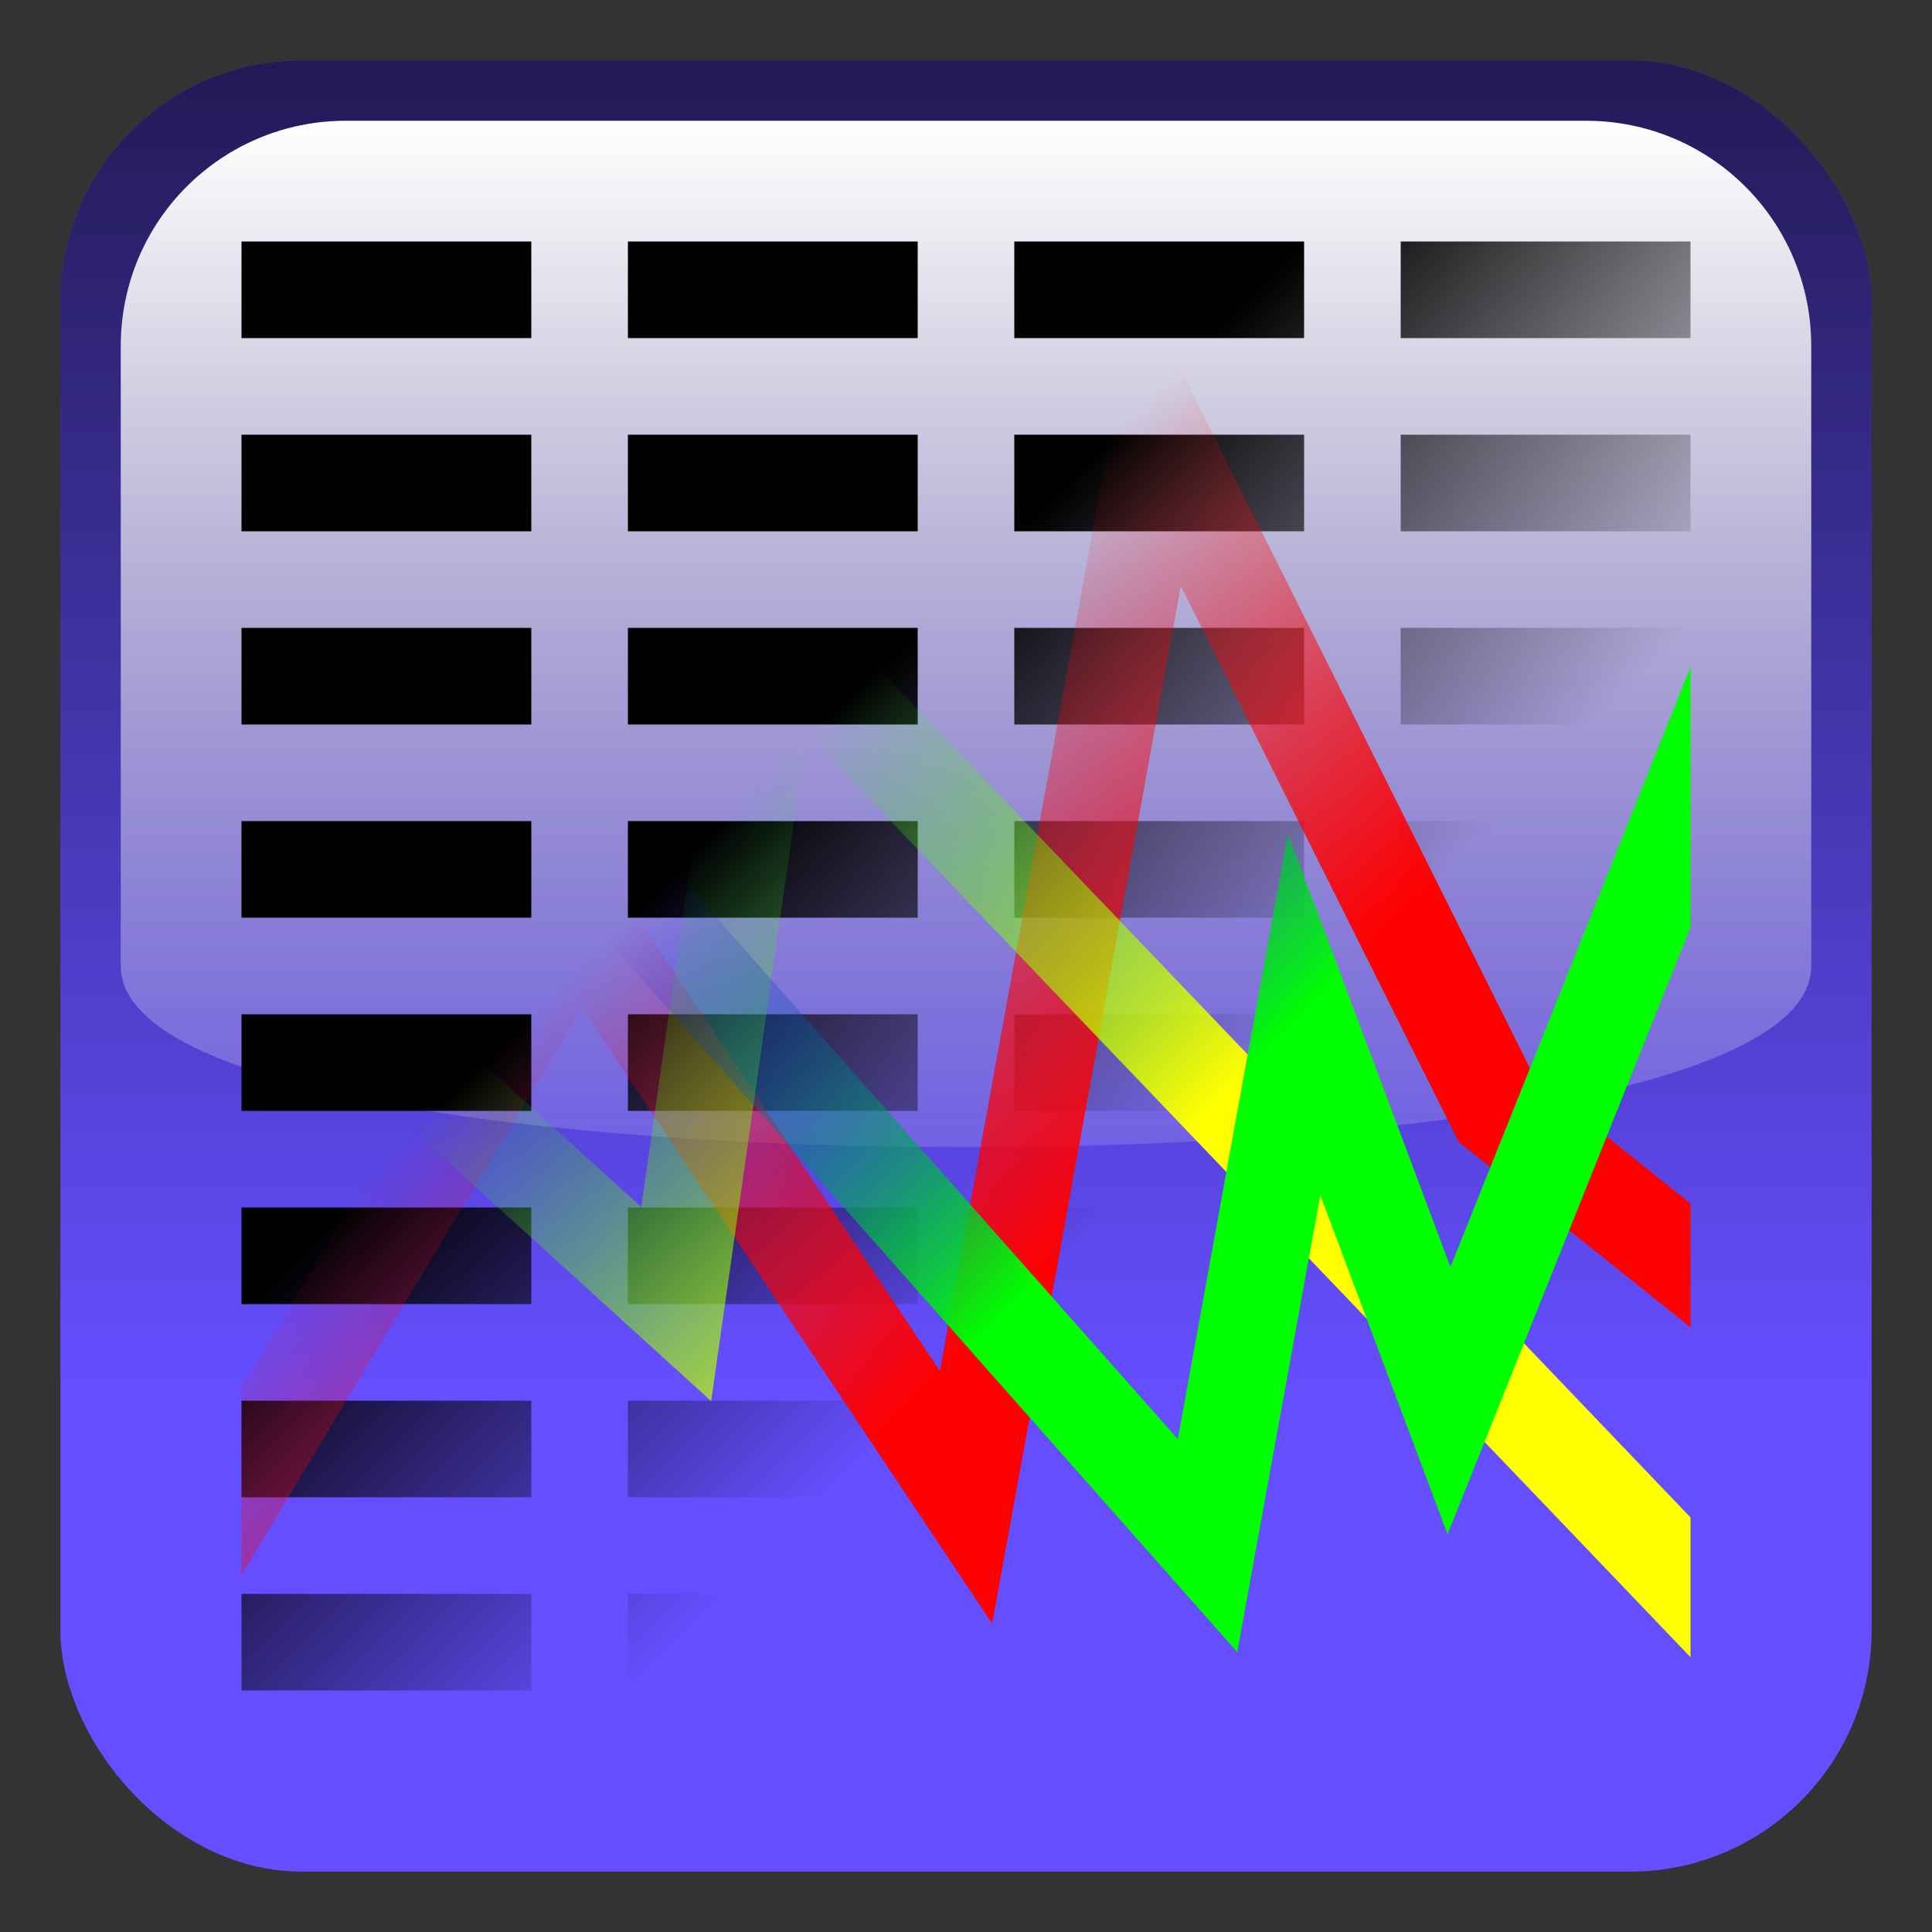 <?xml version="1.0" encoding="UTF-8" standalone="no"?>
<!-- Created with Inkscape (http://www.inkscape.org/) -->
<svg
   xmlns:dc="http://purl.org/dc/elements/1.1/"
   xmlns:cc="http://creativecommons.org/ns#"
   xmlns:rdf="http://www.w3.org/1999/02/22-rdf-syntax-ns#"
   xmlns:svg="http://www.w3.org/2000/svg"
   xmlns="http://www.w3.org/2000/svg"
   xmlns:xlink="http://www.w3.org/1999/xlink"
   xmlns:sodipodi="http://sodipodi.sourceforge.net/DTD/sodipodi-0.dtd"
   xmlns:inkscape="http://www.inkscape.org/namespaces/inkscape"
   width="2048"
   height="2048"
   id="svg2"
   sodipodi:version="0.32"
   inkscape:version="0.46"
   version="1.0"
   sodipodi:docname="Stream Visualizer Icon.svg"
   inkscape:output_extension="org.inkscape.output.svg.inkscape"
   inkscape:export-filename="/home/julian/Projects/Visualizer/Images/Stream Visualizer Icon.png"
   inkscape:export-xdpi="1.40625"
   inkscape:export-ydpi="1.40625">
  <rect width="100%" height="100%" fill="#333333" stroke="none"/>
  <defs
     id="defs4">
    <linearGradient
       inkscape:collect="always"
       id="linearGradient3529">
      <stop
         style="stop-color:#ffffff;stop-opacity:1;"
         offset="0"
         id="stop3531" />
      <stop
         style="stop-color:#ffffff;stop-opacity:0;"
         offset="1"
         id="stop3533" />
    </linearGradient>
    <linearGradient
       id="linearGradient3517">
      <stop
         style="stop-color:#000000;stop-opacity:1;"
         offset="0"
         id="stop3519" />
      <stop
         style="stop-color:#000000;stop-opacity:0;"
         offset="1"
         id="stop3521" />
    </linearGradient>
    <linearGradient
       id="linearGradient3332">
      <stop
         style="stop-color:#00ff00;stop-opacity:1;"
         offset="0"
         id="stop3334" />
      <stop
         style="stop-color:#0000ff;stop-opacity:0;"
         offset="1"
         id="stop3336" />
    </linearGradient>
    <linearGradient
       id="linearGradient3322">
      <stop
         style="stop-color:#ffff00;stop-opacity:1;"
         offset="0"
         id="stop3324" />
      <stop
         style="stop-color:#00ff00;stop-opacity:0;"
         offset="1"
         id="stop3326" />
    </linearGradient>
    <linearGradient
       inkscape:collect="always"
       id="linearGradient3312">
      <stop
         style="stop-color:#ff0000;stop-opacity:1;"
         offset="0"
         id="stop3314" />
      <stop
         style="stop-color:#ff0000;stop-opacity:0;"
         offset="1"
         id="stop3316" />
    </linearGradient>
    <linearGradient
       id="linearGradient3203">
      <stop
         style="stop-color:#000000;stop-opacity:1;"
         offset="0"
         id="stop3205" />
      <stop
         style="stop-color:#000000;stop-opacity:0"
         offset="1"
         id="stop3207" />
    </linearGradient>
    <inkscape:perspective
       sodipodi:type="inkscape:persp3d"
       inkscape:vp_x="0 : 526.18109 : 1"
       inkscape:vp_y="0 : 1000 : 0"
       inkscape:vp_z="744.09448 : 526.18109 : 1"
       inkscape:persp3d-origin="372.04724 : 350.78739 : 1"
       id="perspective10" />
    <linearGradient
       inkscape:collect="always"
       xlink:href="#linearGradient3203"
       id="linearGradient3429"
       gradientUnits="userSpaceOnUse"
       x1="512"
       y1="512"
       x2="1536"
       y2="1536" />
    <linearGradient
       inkscape:collect="always"
       xlink:href="#linearGradient3203"
       id="linearGradient3437"
       gradientUnits="userSpaceOnUse"
       x1="768"
       y1="768"
       x2="1280"
       y2="1280"
       gradientTransform="matrix(0.8,0,0,0.8,204.8,204.8)" />
    <linearGradient
       inkscape:collect="always"
       xlink:href="#linearGradient3312"
       id="linearGradient3485"
       gradientUnits="userSpaceOnUse"
       x1="1280"
       y1="1280"
       x2="768"
       y2="768"
       gradientTransform="matrix(0.8,0,0,0.8,204.8,204.8)" />
    <linearGradient
       inkscape:collect="always"
       xlink:href="#linearGradient3322"
       id="linearGradient3487"
       gradientUnits="userSpaceOnUse"
       x1="1280"
       y1="1280"
       x2="768"
       y2="768"
       gradientTransform="matrix(0.8,0,0,0.8,204.8,204.8)" />
    <linearGradient
       inkscape:collect="always"
       xlink:href="#linearGradient3332"
       id="linearGradient3489"
       gradientUnits="userSpaceOnUse"
       x1="1280"
       y1="1280"
       x2="768"
       y2="768"
       gradientTransform="matrix(0.8,0,0,0.8,204.8,204.8)" />
    <linearGradient
       inkscape:collect="always"
       xlink:href="#linearGradient3517"
       id="linearGradient3523"
       x1="1024"
       y1="-640"
       x2="1024"
       y2="1472"
       gradientUnits="userSpaceOnUse" />
    <linearGradient
       inkscape:collect="always"
       xlink:href="#linearGradient3529"
       id="linearGradient3535"
       x1="128"
       y1="1024"
       x2="1920"
       y2="1024"
       gradientUnits="userSpaceOnUse" />
    <linearGradient
       inkscape:collect="always"
       xlink:href="#linearGradient3529"
       id="linearGradient3540"
       gradientUnits="userSpaceOnUse"
       x1="1024"
       y1="128"
       x2="1024"
       y2="1408" />
  </defs>
  <sodipodi:namedview
     id="base"
     pagecolor="#ffffff"
     bordercolor="#666666"
     borderopacity="1.0"
     gridtolerance="10000"
     guidetolerance="10"
     objecttolerance="10"
     inkscape:pageopacity="0.0"
     inkscape:pageshadow="2"
     inkscape:zoom="0.24"
     inkscape:cx="766.61177"
     inkscape:cy="1037.9807"
     inkscape:document-units="px"
     inkscape:current-layer="layer4"
     showgrid="false"
     showguides="true"
     inkscape:window-width="1280"
     inkscape:window-height="755"
     inkscape:window-x="0"
     inkscape:window-y="0">
    <inkscape:grid
       type="xygrid"
       id="grid3157"
       visible="true"
       enabled="true"
       dotted="true"
       spacingx="64px"
       spacingy="64px" />
  </sodipodi:namedview>
  <g
     inkscape:groupmode="layer"
     id="layer4"
     inkscape:label="Button (Base)"
     style="display:inline"
     sodipodi:insensitive="true">
    <rect
       style="fill:#654eff;fill-opacity:1;stroke:none;stroke-width:16;stroke-linecap:butt;stroke-linejoin:miter;stroke-miterlimit:20;stroke-dasharray:none;stroke-opacity:1;display:inline"
       id="rect3492"
       width="1920"
       height="1920"
       x="64"
       y="64"
       rx="256" />
  </g>
  <g
     inkscape:groupmode="layer"
     id="layer5"
     inkscape:label="Button (Shading)"
     style="display:inline"
     sodipodi:insensitive="true">
    <rect
       style="fill:url(#linearGradient3523);fill-opacity:1;stroke:none;stroke-width:16;stroke-linecap:butt;stroke-linejoin:miter;stroke-miterlimit:20;stroke-dasharray:none;stroke-opacity:1"
       id="rect3515"
       width="1920"
       height="1920"
       x="64"
       y="64"
       rx="256" />
  </g>
  <g
     inkscape:groupmode="layer"
     id="layer3"
     inkscape:label="Button (Highlight)"
     sodipodi:insensitive="true">
    <path
       style="fill:url(#linearGradient3540);fill-opacity:1;stroke:none;stroke-width:16;stroke-linecap:butt;stroke-linejoin:miter;stroke-miterlimit:20;stroke-opacity:1"
       d="M 366.933,128 L 1681.067,128 C 1813.436,128 1920,234.564 1920,366.933 L 1920,1024 C 1920,1156.369 1472,1216 1024,1216 C 576,1216 128,1156.369 128,1024 L 128,366.933 C 128,234.564 234.564,128 366.933,128 z"
       id="rect3525"
       sodipodi:nodetypes="cccczccc" />
  </g>
  <g
     inkscape:label="Text"
     inkscape:groupmode="layer"
     id="layer1"
     style="display:inline"
     sodipodi:insensitive="true">
    <path
       style="fill:url(#linearGradient3437);fill-opacity:1;fill-rule:evenodd;stroke:none;stroke-width:1px;stroke-linecap:butt;stroke-linejoin:miter;stroke-opacity:1"
       d="M 256,256 L 256,358.4 L 563.2,358.4 L 563.2,256 L 256,256 z M 665.6,256 L 665.6,358.4 L 972.8,358.4 L 972.8,256 L 665.6,256 z M 1075.2,256 L 1075.2,358.4 L 1382.4,358.4 L 1382.4,256 L 1075.2,256 z M 1484.8,256 L 1484.8,358.4 L 1792,358.4 L 1792,256 L 1484.8,256 z M 256,460.8 L 256,563.2 L 563.2,563.2 L 563.2,460.8 L 256,460.8 z M 665.6,460.8 L 665.6,563.2 L 972.8,563.2 L 972.8,460.8 L 665.6,460.8 z M 1075.2,460.8 L 1075.2,563.2 L 1382.4,563.2 L 1382.4,460.8 L 1075.2,460.8 z M 1484.8,460.8 L 1484.8,563.2 L 1792,563.2 L 1792,460.8 L 1484.8,460.8 z M 256,665.6 L 256,768 L 563.2,768 L 563.2,665.6 L 256,665.6 z M 665.6,665.6 L 665.6,768 L 972.8,768 L 972.8,665.6 L 665.6,665.6 z M 1075.2,665.6 L 1075.2,768 L 1382.4,768 L 1382.4,665.6 L 1075.2,665.6 z M 1484.8,665.6 L 1484.8,768 L 1792,768 L 1792,665.6 L 1484.8,665.6 z M 256,870.4 L 256,972.8 L 563.2,972.8 L 563.2,870.4 L 256,870.4 z M 665.6,870.4 L 665.6,972.8 L 972.8,972.8 L 972.8,870.4 L 665.6,870.4 z M 1075.2,870.4 L 1075.2,972.8 L 1382.4,972.8 L 1382.4,870.4 L 1075.2,870.4 z M 1484.8,870.4 L 1484.8,972.8 L 1792,972.8 L 1792,870.4 L 1484.8,870.4 z M 256,1075.2 L 256,1177.6 L 563.2,1177.6 L 563.2,1075.2 L 256,1075.2 z M 665.6,1075.2 L 665.6,1177.6 L 972.8,1177.6 L 972.8,1075.2 L 665.6,1075.2 z M 1075.2,1075.2 L 1075.2,1177.6 L 1382.4,1177.6 L 1382.4,1075.2 L 1075.2,1075.2 z M 1484.8,1075.2 L 1484.8,1177.6 L 1792,1177.6 L 1792,1075.2 L 1484.8,1075.2 z M 256,1280 L 256,1382.4 L 563.2,1382.4 L 563.2,1280 L 256,1280 z M 665.6,1280 L 665.6,1382.4 L 972.8,1382.4 L 972.8,1280 L 665.6,1280 z M 1075.2,1280 L 1075.2,1382.4 L 1382.4,1382.4 L 1382.4,1280 L 1075.2,1280 z M 1484.8,1280 L 1484.8,1382.4 L 1792,1382.4 L 1792,1280 L 1484.8,1280 z M 256,1484.8 L 256,1587.2 L 563.2,1587.2 L 563.2,1484.8 L 256,1484.8 z M 665.6,1484.8 L 665.6,1587.2 L 972.8,1587.2 L 972.8,1484.8 L 665.6,1484.8 z M 1075.2,1484.8 L 1075.2,1587.2 L 1382.4,1587.2 L 1382.4,1484.8 L 1075.2,1484.8 z M 1484.8,1484.8 L 1484.8,1587.2 L 1792,1587.2 L 1792,1484.8 L 1484.8,1484.8 z M 256,1689.6 L 256,1792 L 563.2,1792 L 563.2,1689.6 L 256,1689.6 z M 665.6,1689.6 L 665.6,1792 L 972.8,1792 L 972.8,1689.6 L 665.6,1689.6 z M 1075.2,1689.6 L 1075.2,1792 L 1382.4,1792 L 1382.4,1689.6 L 1075.2,1689.6 z M 1484.8,1689.6 L 1484.8,1792 L 1792,1792 L 1792,1689.6 L 1484.8,1689.6 z"
       id="rect3163" />
  </g>
  <g
     inkscape:groupmode="layer"
     id="layer2"
     inkscape:label="Graphs"
     style="display:inline"
     sodipodi:insensitive="true">
    <path
       style="fill:url(#linearGradient3485);fill-opacity:1;fill-rule:evenodd;stroke:none;stroke-width:128;stroke-linecap:butt;stroke-linejoin:miter;stroke-miterlimit:20;stroke-dasharray:none;stroke-opacity:1"
       d="M 1205.9,300.525 L 1178.425,451.65 L 996.3,1453.35 L 657,944.4 L 612.125,877.075 L 570.5,946.45 L 256,1470.625 L 256,1669.65 L 616.675,1068.525 L 981.4,1615.6 L 1051.7,1721.05 L 1074.375,1596.35 L 1251.7,621.1 L 1541.4,1200.5 L 1546.425,1210.55 L 1555.225,1217.575 L 1792,1407 L 1792,1275.875 L 1628,1144.675 L 1274.6,437.9 L 1205.9,300.525 z"
       id="path3254" />
    <path
       style="fill:url(#linearGradient3487);fill-opacity:1;fill-rule:evenodd;stroke:none;stroke-width:128;stroke-linecap:butt;stroke-linejoin:miter;stroke-miterlimit:20;stroke-dasharray:none;stroke-opacity:1"
       d="M 783.4,554.1 L 768.525,658.35 L 679.775,1279.55 L 256,894.3 L 256,1032.675 L 682.35,1420.275 L 753.825,1485.25 L 767.475,1389.65 L 854.975,777.1 L 1792,1756.7 L 1792,1608.525 L 856.2,630.2 L 783.4,554.1 z"
       id="path3320" />
    <path
       style="fill:url(#linearGradient3489);fill-opacity:1;stroke:none;stroke-width:128;stroke-linecap:butt;stroke-linejoin:miter;stroke-miterlimit:20;stroke-dasharray:none;stroke-opacity:1"
       d="M 256,403.55 L 256,558.1 L 1241.65,1672.325 L 1311.525,1751.3 L 1330.375,1647.55 L 1399.6,1266.875 L 1488.05,1502.775 L 1534.45,1626.5 L 1583.55,1503.825 L 1792,982.7 L 1792,706.9 L 1537.525,1343.05 L 1430.35,1057.225 L 1365.2,883.55 L 1332.025,1066.05 L 1248.5,1525.5 L 256,403.55 z"
       id="path3330" />
  </g>
</svg>
